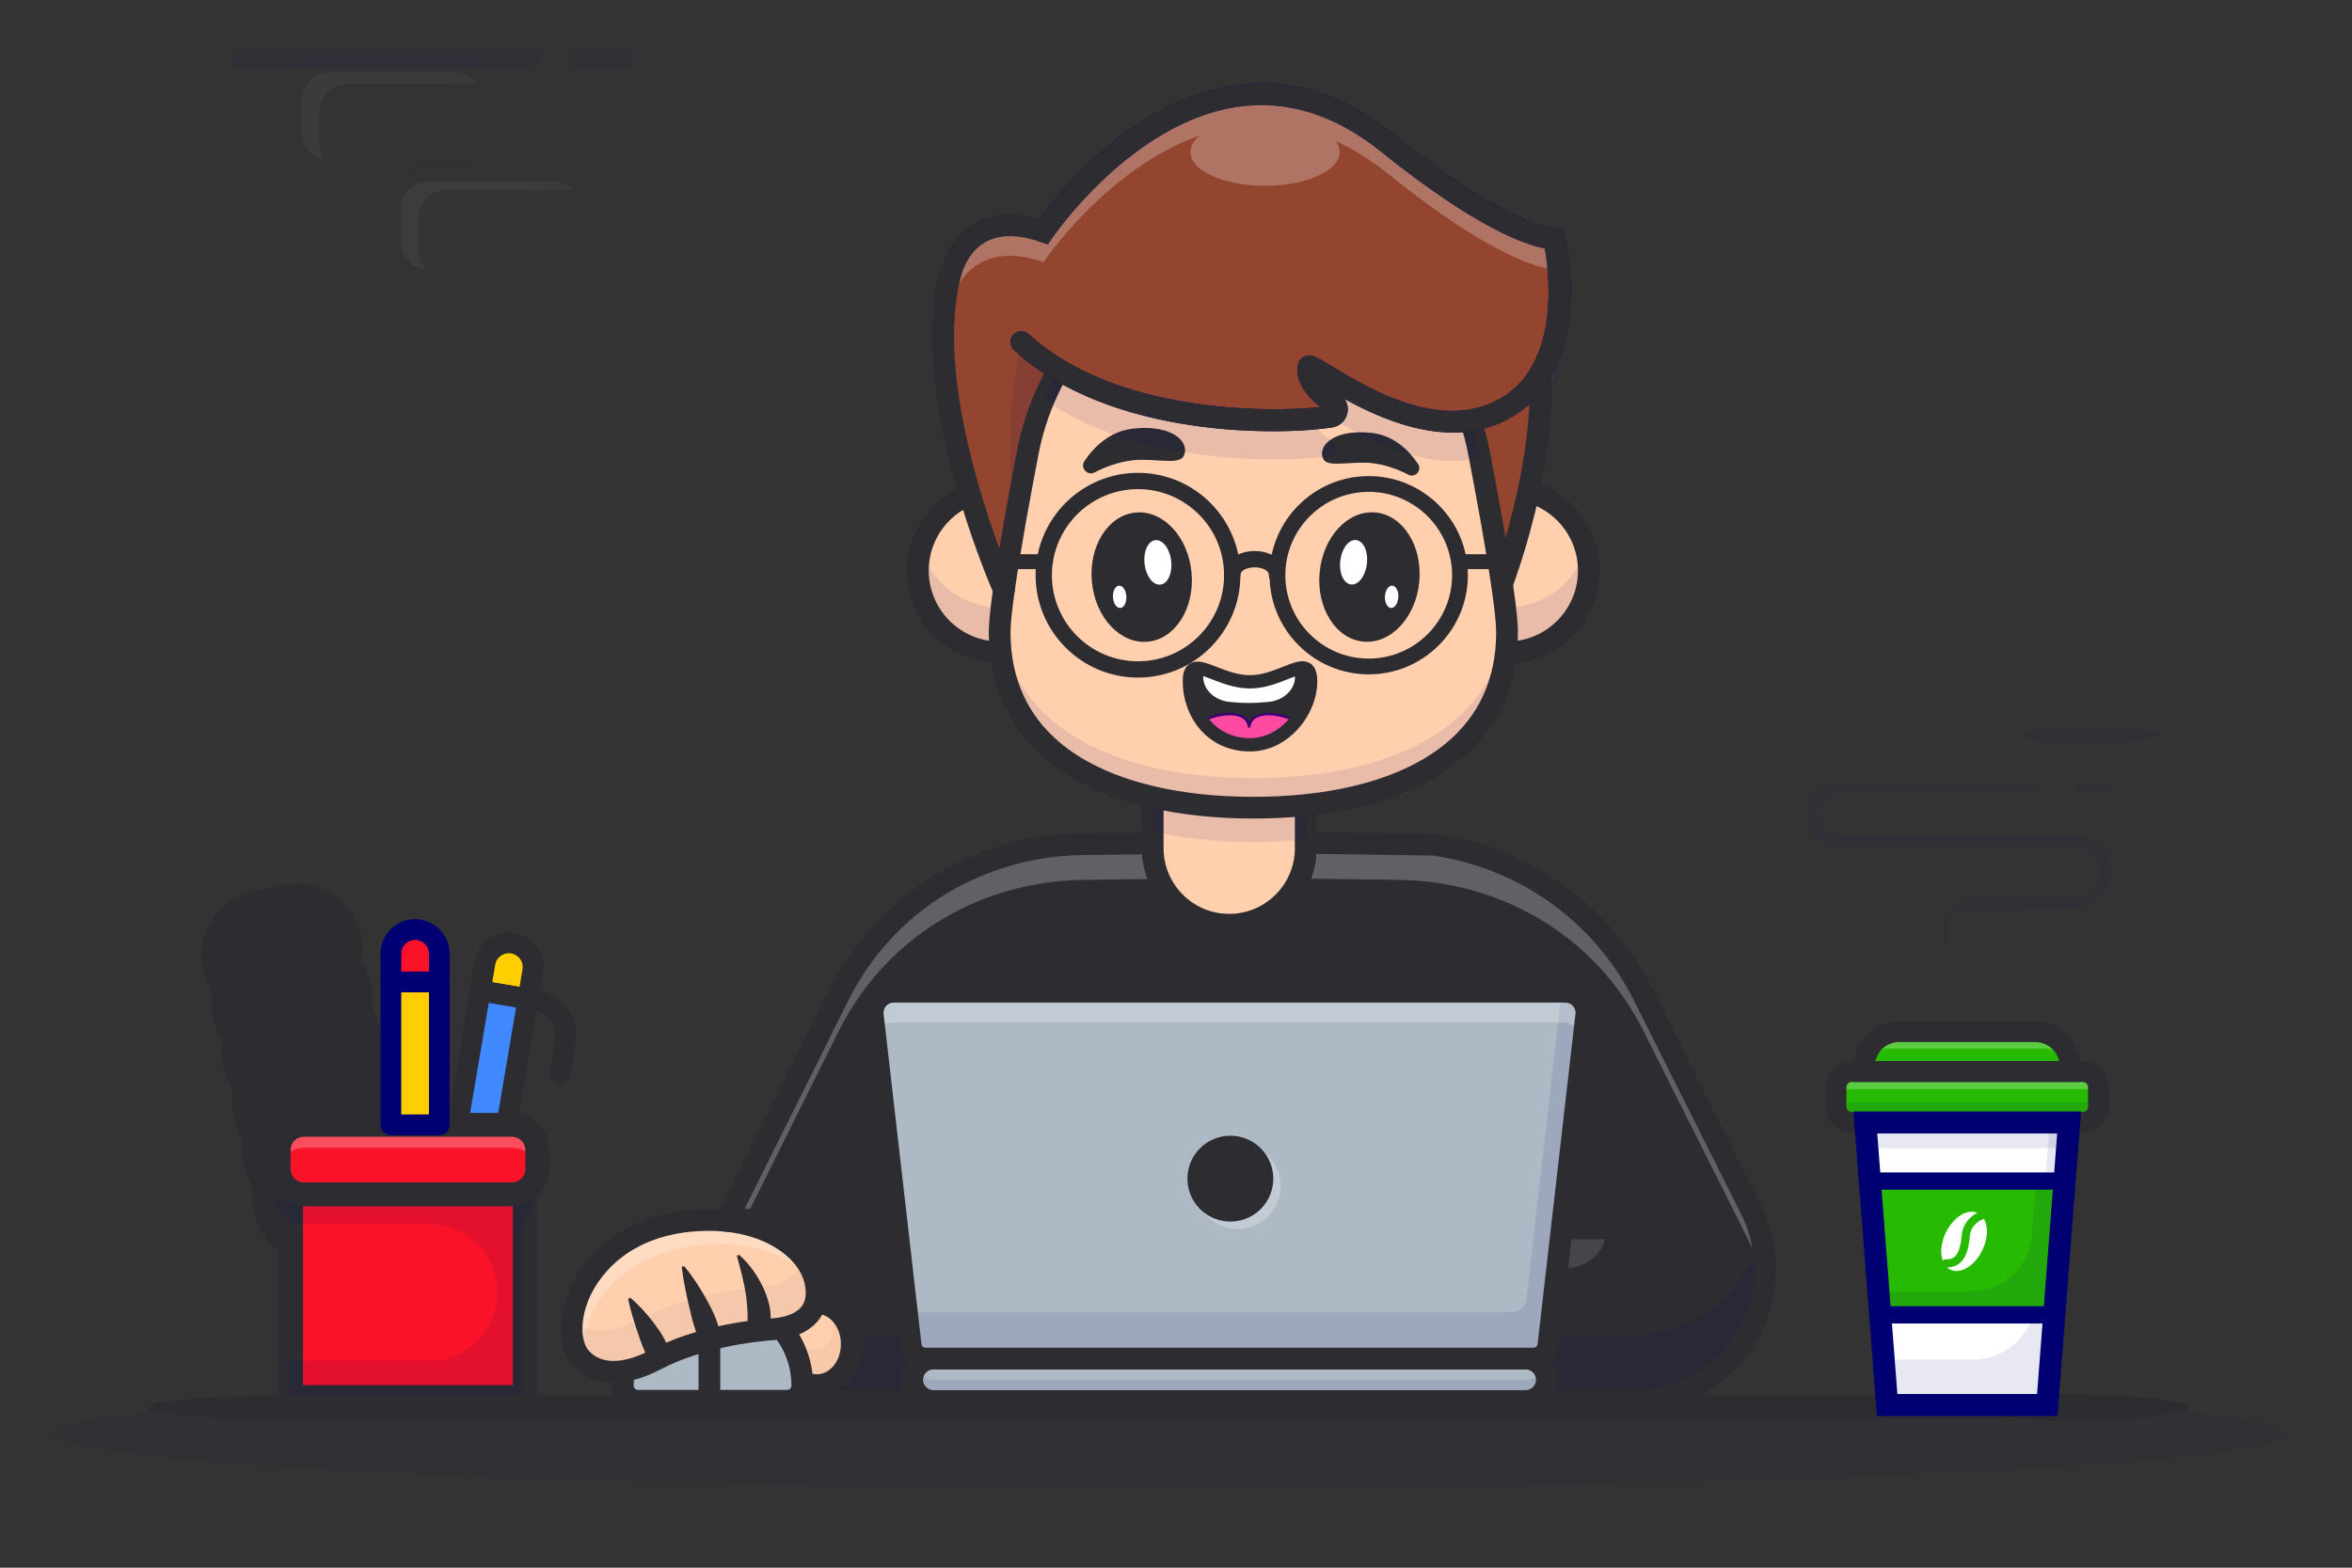 <svg width="309" height="206" viewBox="0 0 309 206" fill="none" xmlns="http://www.w3.org/2000/svg">
<rect x="0" y="0" width="309" height="206" fill="#333333" stroke="none"/>
<g clip-path="url(#clip0_169_1867)">
<g opacity="0.2">
<path opacity="0.2" d="M300.101 188.403C300.101 192.334 234.465 195.521 153.5 195.521C72.534 195.521 6.898 192.334 6.898 188.403C6.898 187.208 12.993 186.078 23.753 185.084H283.247C294.006 186.078 300.101 187.208 300.101 188.403Z" fill="#000072"/>
</g>
<path d="M133.92 185.528H108.423C107.634 185.528 106.995 184.888 106.995 184.099C106.995 183.705 107.156 183.347 107.414 183.089C107.673 182.831 108.03 182.671 108.424 182.671H135.75L135.036 185.527L133.92 185.528Z" fill="#000072"/>
<path d="M67.381 123.936C65.649 123.643 64.007 124.81 63.715 126.542L59.968 148.702L66.24 149.763L69.987 127.603C70.281 125.87 69.114 124.229 67.381 123.936Z" fill="#4089FF"/>
<path d="M69.989 127.602L69.372 131.253L63.099 130.192L63.716 126.541C64.009 124.811 65.65 123.644 67.38 123.937C69.115 124.23 70.282 125.871 69.989 127.602Z" fill="#FFCE00"/>
<path d="M69.374 132.613C69.299 132.613 69.222 132.607 69.145 132.594L62.872 131.533C62.13 131.408 61.631 130.706 61.757 129.964L62.374 126.314C62.576 125.118 63.231 124.073 64.22 123.37C65.209 122.668 66.412 122.391 67.608 122.594C68.805 122.797 69.852 123.453 70.556 124.441C71.259 125.429 71.535 126.633 71.332 127.829L70.715 131.479C70.602 132.144 70.026 132.613 69.374 132.613ZM64.668 129.076L68.257 129.683L68.647 127.375C68.728 126.896 68.618 126.415 68.336 126.019C68.054 125.623 67.633 125.36 67.153 125.279C66.673 125.198 66.192 125.308 65.796 125.589C65.4 125.87 65.137 126.289 65.056 126.768L64.668 129.076ZM69.989 127.602H69.994H69.989Z" fill="#2C2C31"/>
<path d="M66.242 151.126C66.167 151.126 66.091 151.12 66.016 151.107L59.741 150.046C59.385 149.987 59.068 149.787 58.858 149.493C58.649 149.199 58.565 148.833 58.626 148.477L61.756 129.965C61.816 129.61 62.015 129.292 62.309 129.082C62.603 128.874 62.97 128.79 63.325 128.85L69.598 129.911C70.34 130.036 70.839 130.738 70.714 131.48L67.584 149.992C67.524 150.348 67.324 150.665 67.03 150.875C66.8 151.039 66.523 151.126 66.242 151.126ZM61.537 147.589L65.127 148.196L67.803 132.368L64.214 131.761L61.537 147.589Z" fill="#2C2C31"/>
<path d="M73.584 142.422C73.508 142.422 73.432 142.416 73.355 142.403C72.614 142.278 72.114 141.576 72.24 140.834L72.931 136.746C73.25 134.864 71.976 133.073 70.094 132.755L67.961 132.395C67.219 132.269 66.72 131.567 66.845 130.826C66.971 130.084 67.676 129.587 68.415 129.71L70.548 130.07C73.911 130.639 76.184 133.838 75.615 137.2L74.924 141.288C74.811 141.953 74.235 142.422 73.584 142.422Z" fill="#2C2C31"/>
<path d="M41.788 157.457L52.195 155.252L45.45 123.42L35.043 125.625L41.788 157.457Z" fill="#2C2C31"/>
<path d="M41.788 158.825C41.526 158.825 41.268 158.749 41.045 158.604C40.742 158.407 40.531 158.099 40.455 157.746L34.031 127.429C33.699 125.86 34.705 124.311 36.275 123.978L43.652 122.416C45.221 122.083 46.769 123.09 47.102 124.659L53.527 154.976C53.683 155.712 53.213 156.434 52.477 156.589L42.07 158.795C41.976 158.815 41.882 158.825 41.788 158.825ZM44.255 125.075C44.242 125.075 44.229 125.076 44.216 125.078L36.84 126.641C36.739 126.663 36.674 126.763 36.696 126.863L42.837 155.849L50.581 154.208L44.438 125.223C44.419 125.135 44.341 125.075 44.255 125.075Z" fill="#5D5DD3"/>
<path d="M38.971 124.799L35.042 125.631" stroke="#2C2C31" stroke-width="17.288" stroke-miterlimit="10" stroke-linecap="round" stroke-linejoin="round"/>
<path d="M40.319 131.165L36.392 131.998" stroke="#2C2C31" stroke-width="17.288" stroke-miterlimit="10" stroke-linecap="round" stroke-linejoin="round"/>
<path d="M41.669 137.532L37.74 138.364" stroke="#2C2C31" stroke-width="17.288" stroke-miterlimit="10" stroke-linecap="round" stroke-linejoin="round"/>
<path d="M43.017 143.898L39.09 144.73" stroke="#2C2C31" stroke-width="17.288" stroke-miterlimit="10" stroke-linecap="round" stroke-linejoin="round"/>
<path d="M44.366 150.264L40.438 151.096" stroke="#2C2C31" stroke-width="17.288" stroke-miterlimit="10" stroke-linecap="round" stroke-linejoin="round"/>
<path d="M45.716 156.63L41.787 157.463" stroke="#2C2C31" stroke-width="17.288" stroke-miterlimit="10" stroke-linecap="round" stroke-linejoin="round"/>
<path d="M68.948 153.416H38.244V183.574H68.948V153.416Z" fill="#F91228"/>
<path d="M68.947 185.143H38.244C37.377 185.143 36.675 184.44 36.675 183.574V153.416C36.675 152.549 37.377 151.847 38.244 151.847H68.947C69.814 151.847 70.516 152.549 70.516 153.416V183.574C70.516 184.44 69.814 185.143 68.947 185.143ZM39.813 182.005H67.378V154.985H39.813V182.005Z" fill="#2C2C31"/>
<g opacity="0.3">
<path opacity="0.3" d="M70.13 155.026V157.563C70.13 158.779 69.475 159.838 68.495 160.411V183.575H37.791V178.841H56.353C61.317 178.841 65.341 174.817 65.341 169.853C65.341 164.889 61.317 160.865 56.353 160.865H39.458C37.634 160.865 36.155 159.387 36.155 157.563V155.026C36.155 153.201 37.634 151.723 39.458 151.723H66.827C68.652 151.723 70.13 153.201 70.13 155.026Z" fill="#000072"/>
</g>
<path d="M67.28 147.802H39.911C38.087 147.802 36.608 149.28 36.608 151.104V153.64C36.608 155.464 38.087 156.942 39.911 156.942H67.279C69.103 156.942 70.582 155.464 70.582 153.64V151.104C70.582 149.281 69.104 147.802 67.28 147.802Z" fill="#F91228"/>
<g opacity="0.5">
<path opacity="0.5" d="M70.584 150.196V152.733C70.584 152.973 70.561 153.208 70.51 153.431C70.192 151.941 68.867 150.823 67.282 150.823H39.912C38.327 150.823 37.001 151.941 36.684 153.431C36.633 153.208 36.609 152.972 36.609 152.733V150.196C36.609 148.372 38.088 146.894 39.912 146.894H67.281C69.105 146.894 70.584 148.372 70.584 150.196Z" fill="white"/>
</g>
<path d="M67.28 158.512H39.91C37.224 158.512 35.039 156.327 35.039 153.641V151.105C35.039 148.419 37.224 146.234 39.91 146.234H67.279C69.965 146.234 72.15 148.419 72.15 151.105V153.641C72.151 156.327 69.966 158.512 67.28 158.512ZM39.91 149.371C38.955 149.371 38.177 150.149 38.177 151.104V153.64C38.177 154.596 38.955 155.373 39.91 155.373H67.279C68.234 155.373 69.013 154.596 69.013 153.64V151.104C69.013 150.149 68.235 149.371 67.279 149.371H39.91Z" fill="#2C2C31"/>
<path d="M54.533 122.147C52.776 122.147 51.352 123.571 51.352 125.328V147.803H57.714V125.328C57.714 123.571 56.289 122.147 54.533 122.147Z" fill="#FFCE00"/>
<path d="M57.716 125.327V129.03H51.352V125.327C51.352 123.571 52.776 122.148 54.532 122.148C56.292 122.148 57.716 123.571 57.716 125.327Z" fill="#F91228"/>
<path d="M57.716 130.39H51.352C50.601 130.39 49.991 129.781 49.991 129.028V125.326C49.991 122.822 52.029 120.786 54.531 120.786C57.037 120.786 59.076 122.823 59.076 125.326V129.028C59.077 129.781 58.467 130.39 57.716 130.39ZM52.714 127.667H56.355V125.326C56.355 124.324 55.537 123.508 54.532 123.508C53.53 123.508 52.715 124.324 52.715 125.326V127.667H52.714Z" fill="#000072"/>
<path d="M57.716 149.165H51.352C50.601 149.165 49.991 148.556 49.991 147.804V129.028C49.991 128.276 50.601 127.667 51.352 127.667H57.716C58.467 127.667 59.077 128.276 59.077 129.028V147.804C59.077 148.556 58.467 149.165 57.716 149.165ZM52.714 146.442H56.355V130.389H52.714V146.442Z" fill="#000072"/>
<path d="M189.065 184.099H214.561C221.649 184.099 228.022 179.787 230.658 173.208C231.49 171.133 231.903 168.943 231.903 166.757C231.903 164.085 231.287 161.422 230.063 158.982L215.927 130.803C210.489 119.963 200.093 112.629 188.292 110.995L163.362 110.649H162.749L137.819 110.995C126.018 112.629 115.622 119.964 110.184 130.803L96.048 159.211V184.066H128.619" fill="#2C2C31"/>
<g opacity="0.35">
<path opacity="0.35" d="M205.847 166.629H187.884V161.411H211.065C211.065 164.293 208.728 166.629 205.847 166.629Z" fill="white"/>
</g>
<g opacity="0.3">
<path opacity="0.3" d="M231.904 166.756C231.904 168.94 231.49 171.133 230.658 173.206C228.02 179.786 221.648 184.098 214.562 184.098H189.066L128.62 184.066H96.048V175.431H128.62L189.066 175.466H214.562C221.649 175.466 228.02 171.153 230.658 164.574C230.937 163.871 231.172 163.157 231.358 162.436C231.723 163.85 231.904 165.303 231.904 166.756Z" fill="#000072"/>
</g>
<g opacity="0.5">
<path opacity="0.5" d="M231.904 166.756C231.904 167.537 231.851 168.32 231.744 169.095C231.487 167.224 230.926 165.397 230.062 163.672L215.925 135.492C214.565 132.782 212.897 130.292 210.973 128.054C204.212 120.19 194.28 115.769 183.911 115.625L163.362 115.339H162.747L142.198 115.625C131.829 115.769 121.897 120.19 115.136 128.054C113.212 130.291 111.543 132.782 110.184 135.492L96.047 163.901V159.21L110.184 130.805C111.543 128.094 113.213 125.603 115.137 123.365C121.898 115.5 131.831 111.078 142.2 110.935L162.747 110.649H163.362L183.909 110.935C194.279 111.079 204.212 115.501 210.972 123.365C212.896 125.603 214.565 128.094 215.924 130.805L230.061 158.981C231.287 161.423 231.904 164.085 231.904 166.756Z" fill="white"/>
</g>
<path d="M214.562 185.526H189.066C188.277 185.526 187.638 184.887 187.638 184.098C187.638 183.309 188.277 182.67 189.066 182.67H214.562C221.102 182.67 226.901 178.747 229.333 172.675C230.091 170.786 230.476 168.795 230.476 166.756C230.476 164.29 229.892 161.823 228.787 159.621L214.651 131.442C209.48 121.134 199.59 114.028 188.183 112.42L163.343 112.076H162.75L142.225 112.36C132.099 112.501 122.62 116.85 116.221 124.294C114.351 126.468 112.75 128.873 111.462 131.441L97.477 159.544V182.635H128.621C129.409 182.635 130.048 183.275 130.048 184.064C130.048 184.852 129.408 185.492 128.621 185.492H94.622V158.873L108.907 130.165C110.302 127.385 112.033 124.784 114.055 122.433C120.989 114.368 131.242 109.657 142.186 109.505L163.362 109.22L188.4 109.568L188.488 109.58C200.863 111.293 211.598 118.988 217.204 130.163L231.34 158.341C232.643 160.94 233.332 163.849 233.332 166.757C233.332 169.162 232.878 171.511 231.984 173.739C229.115 180.899 222.276 185.526 214.562 185.526Z" fill="#2C2C31"/>
<path d="M161.493 121.274H161.491C155.939 121.274 151.438 116.773 151.438 111.22V99.893H171.547V111.22C171.547 116.773 167.046 121.274 161.493 121.274Z" fill="#FFCFAE"/>
<path d="M161.491 122.944C155.161 122.944 150.01 117.793 150.01 111.462V98.707H172.973V111.462C172.973 117.793 167.822 122.944 161.491 122.944ZM152.866 101.563V111.461C152.866 116.217 156.735 120.087 161.491 120.087C166.248 120.087 170.117 116.217 170.117 111.461V101.563H152.866Z" fill="#2C2C31"/>
<path d="M131.334 85.728C137.269 85.728 142.08 80.917 142.08 74.981C142.08 69.046 137.269 64.235 131.334 64.235C125.398 64.235 120.587 69.046 120.587 74.981C120.587 80.917 125.398 85.728 131.334 85.728Z" fill="#FFCFAE"/>
<g opacity="0.3">
<path opacity="0.3" d="M142.08 74.982C142.08 80.917 137.269 85.727 131.334 85.727C125.398 85.727 120.587 80.918 120.587 74.982C120.587 73.957 120.731 72.964 120.999 72.026C122.282 76.526 126.424 79.817 131.334 79.817C136.243 79.817 140.385 76.526 141.668 72.026C141.936 72.964 142.08 73.957 142.08 74.982Z" fill="#000072"/>
</g>
<path d="M131.333 87.155C124.62 87.155 119.158 81.694 119.158 74.98C119.158 68.266 124.62 62.805 131.333 62.805C138.046 62.805 143.507 68.266 143.507 74.98C143.507 81.694 138.046 87.155 131.333 87.155ZM131.333 65.663C126.195 65.663 122.014 69.843 122.014 74.981C122.014 80.119 126.194 84.299 131.333 84.299C136.471 84.299 140.651 80.119 140.651 74.981C140.651 69.843 136.471 65.663 131.333 65.663Z" fill="#2C2C31"/>
<path d="M195.045 54.803C184.522 58.059 172.128 47.26 171.92 48.206C171.526 49.976 173.734 52.061 175.178 52.961C175.598 53.221 175.717 53.693 175.592 54.087C175.492 54.418 175.221 54.693 174.814 54.757C168.469 55.744 155.688 70.741 154.034 77.498H131.891C131.891 77.498 120.724 52.195 124.801 36.227C126.025 31.433 129.922 27.954 137.094 30.436C137.094 30.436 140.127 25.923 145.227 21.408C153.524 14.068 167.281 6.726 182.322 18.815C198.395 31.737 204.145 31.343 204.145 31.343C204.145 31.343 208.737 50.569 195.045 54.803Z" fill="#94452F"/>
<g opacity="0.35">
<path opacity="0.35" d="M175.33 54.506C175.199 54.632 175.024 54.723 174.812 54.756C174.211 54.848 173.557 55.068 172.857 55.392C172.173 54.539 171.722 53.578 171.918 52.694C171.985 52.395 173.271 53.272 175.33 54.506Z" fill="white"/>
<path opacity="0.35" d="M172.786 55.696L172.666 55.545C171.831 54.502 171.49 53.498 171.68 52.64C171.703 52.539 171.77 52.457 171.864 52.417C172.155 52.292 172.602 52.555 174.266 53.571C174.627 53.792 175.025 54.035 175.457 54.294L175.732 54.459L175.5 54.681C175.328 54.847 175.103 54.956 174.852 54.997C174.294 55.083 173.657 55.29 172.96 55.613L172.786 55.696ZM172.13 52.914C172.038 53.69 172.483 54.495 172.931 55.09C173.602 54.793 174.222 54.6 174.775 54.514C174.799 54.511 174.822 54.506 174.844 54.5C174.548 54.32 174.269 54.15 174.01 53.992C173.214 53.504 172.454 53.041 172.13 52.914Z" fill="#000072"/>
</g>
<g opacity="0.35">
<path opacity="0.35" d="M195.044 59.292C187.851 61.517 179.782 57.176 175.332 54.506C175.455 54.39 175.543 54.243 175.592 54.086C175.715 53.691 175.597 53.22 175.177 52.96C173.734 52.06 171.525 49.975 171.919 48.205C172.128 47.259 184.522 58.057 195.044 54.802C202.265 52.571 204.4 46.168 204.807 40.614C205.211 46.599 204.355 56.414 195.044 59.292Z" fill="white"/>
<path opacity="0.35" d="M190.78 60.16C185.062 60.16 179.333 57.193 175.205 54.717L174.926 54.55L175.163 54.328C175.252 54.244 175.319 54.135 175.357 54.013C175.442 53.74 175.38 53.374 175.048 53.168C173.464 52.18 171.261 50.031 171.68 48.151C171.702 48.05 171.77 47.969 171.864 47.928C172.156 47.804 172.602 48.066 174.265 49.081C178.459 51.644 187.184 56.978 194.973 54.566C202.216 52.327 204.186 45.733 204.563 40.595L205.052 40.596C205.444 46.397 204.676 56.569 195.118 59.524L195.045 59.29L195.118 59.524C193.689 59.968 192.235 60.16 190.78 60.16ZM175.698 54.44C180.792 57.472 188.233 61.142 194.972 59.057C202.665 56.679 204.461 49.402 204.626 43.768C203.692 48.342 201.199 53.157 195.117 55.036C187.115 57.511 178.263 52.1 174.008 49.501C173.212 49.014 172.454 48.55 172.13 48.424C171.94 50.011 173.946 51.904 175.306 52.751C175.787 53.05 175.996 53.615 175.825 54.16C175.794 54.259 175.752 54.353 175.698 54.44Z" fill="#000072"/>
</g>
<g opacity="0.3">
<path opacity="0.3" d="M175.592 54.086C175.491 54.416 175.221 54.691 174.813 54.756C168.468 55.743 155.688 70.74 154.033 77.497H135.591C129.955 61.943 134.176 44.94 134.176 44.94C134.176 44.94 164.693 51.708 175.592 54.086Z" fill="#000072"/>
</g>
<path d="M197.991 85.728C203.926 85.728 208.737 80.917 208.737 74.981C208.737 69.046 203.926 64.235 197.991 64.235C192.056 64.235 187.244 69.046 187.244 74.981C187.244 80.917 192.056 85.728 197.991 85.728Z" fill="#FFCFAE"/>
<g opacity="0.3">
<path opacity="0.3" d="M208.737 74.982C208.737 80.917 203.926 85.727 197.991 85.727C192.056 85.727 187.244 80.918 187.244 74.982C187.244 73.957 187.388 72.964 187.656 72.026C188.939 76.524 193.081 79.817 197.991 79.817C202.9 79.817 207.042 76.524 208.325 72.026C208.593 72.964 208.737 73.957 208.737 74.982Z" fill="#000072"/>
</g>
<path d="M197.99 87.155C191.278 87.155 185.815 81.694 185.815 74.98C185.815 68.266 191.277 62.805 197.99 62.805C204.704 62.805 210.165 68.266 210.165 74.98C210.165 81.694 204.703 87.155 197.99 87.155ZM197.99 65.663C192.852 65.663 188.671 69.843 188.671 74.981C188.671 80.119 192.851 84.299 197.99 84.299C203.13 84.299 207.31 80.119 207.31 74.981C207.31 69.843 203.129 65.663 197.99 65.663Z" fill="#2C2C31"/>
<path d="M197.031 77.499C197.031 77.499 205.392 56.648 201.313 40.679C200.088 35.884 196.512 32.037 191.828 30.436" fill="#94452F"/>
<path d="M197.031 78.926C196.854 78.926 196.674 78.894 196.5 78.824C195.769 78.531 195.413 77.699 195.706 76.967C195.788 76.763 203.844 56.354 199.93 41.033C198.823 36.699 195.623 33.243 191.367 31.787C190.621 31.532 190.223 30.72 190.479 29.974C190.734 29.228 191.545 28.83 192.292 29.084C197.462 30.853 201.353 35.055 202.698 40.326C206.844 56.559 198.706 77.16 198.358 78.029C198.133 78.588 197.597 78.926 197.031 78.926Z" fill="#2C2C31"/>
<g opacity="0.3">
<path opacity="0.3" d="M171.546 99.893V110.302C169.324 110.534 167.023 110.648 164.663 110.648C159.964 110.648 155.493 110.197 151.438 109.256V99.893H171.546V99.893Z" fill="#000072"/>
</g>
<path d="M197.724 83.067C197.724 99.222 182.802 106.13 164.395 106.13C145.988 106.13 131.066 99.221 131.066 83.067C131.066 79.248 133.352 66.777 134.764 59.431C135.225 57.037 135.932 54.705 136.873 52.473C138.056 49.669 139.615 47.024 141.533 44.636C144.231 41.275 147.687 38.288 151.457 38.288H177.333C181.103 38.288 184.559 41.274 187.257 44.636C190.7 48.926 192.983 54.029 194.025 59.431C194.069 59.661 194.113 59.892 194.159 60.132C195.578 67.544 197.724 79.367 197.724 83.067Z" fill="#FFCFAE"/>
<path d="M143.803 62.077C142.857 62.569 141.874 61.478 142.467 60.592C143.747 58.681 145.819 56.646 148.947 56.312C154.292 55.743 156.467 58.312 155.457 60.007C154.789 61.126 151.402 60.158 148.722 60.497C146.805 60.738 145.122 61.391 143.803 62.077Z" fill="#2C2C31"/>
<path d="M185.022 62.373C185.924 62.843 186.861 61.802 186.295 60.957C185.074 59.135 183.098 57.193 180.115 56.876C175.017 56.333 172.943 58.783 173.906 60.399C174.543 61.467 177.773 60.544 180.329 60.866C182.159 61.096 183.764 61.717 185.022 62.373Z" fill="#2C2C31"/>
<g opacity="0.3">
<path opacity="0.3" d="M197.991 83.067C197.991 99.222 183.069 106.13 164.662 106.13C146.255 106.13 131.333 99.221 131.333 83.067C131.333 82.606 131.367 82.021 131.426 81.333C132.709 95.941 147.1 102.232 164.661 102.232C182.222 102.232 196.61 95.944 197.895 81.336C197.957 82.024 197.991 82.608 197.991 83.067Z" fill="#000072"/>
</g>
<path d="M164.662 107.56C159.714 107.56 155.125 107.071 151.023 106.109C137.405 102.928 129.905 94.745 129.905 83.068C129.905 81.904 130.092 80.016 130.476 77.299C131.24 71.881 132.612 64.446 133.63 59.163C134.73 53.455 137.17 48.122 140.685 43.741C144.354 39.176 148.068 36.861 151.724 36.861H177.6C181.256 36.861 184.97 39.175 188.638 43.74C192.154 48.123 194.595 53.455 195.694 59.163C196.712 64.447 198.084 71.882 198.848 77.3C199.232 80.016 199.419 81.904 199.419 83.069C199.419 94.746 191.919 102.929 178.301 106.11C174.199 107.071 169.61 107.56 164.662 107.56ZM151.724 39.717C148.301 39.717 145.043 42.877 142.912 45.528C139.687 49.549 137.447 54.45 136.434 59.703C135.423 64.953 134.06 72.338 133.304 77.698C132.944 80.247 132.761 82.053 132.761 83.068C132.761 96.161 143.046 101.312 151.673 103.329H151.673C155.562 104.241 159.932 104.703 164.662 104.703C169.392 104.703 173.761 104.241 177.65 103.329C186.278 101.312 196.563 96.161 196.563 83.068C196.563 82.052 196.381 80.246 196.02 77.698C195.265 72.339 193.901 64.953 192.89 59.702C191.878 54.45 189.637 49.549 186.411 45.528C184.281 42.878 181.023 39.717 177.6 39.717H151.724Z" fill="#2C2C31"/>
<g opacity="0.3">
<path opacity="0.3" d="M171.919 53.359C171.525 55.13 173.733 57.214 175.177 58.117C175.944 58.593 175.708 59.771 174.814 59.911C168.956 60.823 149.65 61.248 137.14 52.473C138.323 49.669 139.882 47.024 141.8 44.636C144.498 41.275 147.954 38.288 151.724 38.288H177.6C181.37 38.288 184.826 41.274 187.524 44.636C190.967 48.926 193.25 54.029 194.292 59.431C194.336 59.661 194.38 59.892 194.426 60.132C184.042 62.795 172.123 52.432 171.919 53.359Z" fill="#000072"/>
</g>
<path d="M137.092 30.436C137.092 30.436 158.036 -0.708 182.32 18.813C198.393 31.735 204.146 31.341 204.146 31.341C204.146 31.341 208.737 50.567 195.046 54.802C184.523 58.057 172.13 47.257 171.92 48.203C171.526 49.976 173.734 52.06 175.177 52.96C175.944 53.439 175.708 54.614 174.813 54.754C168.468 55.742 146.351 56.161 134.177 44.939L137.092 30.436Z" fill="#94452F"/>
<path d="M190.863 56.837C185.577 56.837 180.348 54.473 176.64 52.421C177.007 52.947 177.151 53.609 177.016 54.273C176.813 55.267 176.034 56.01 175.031 56.166C168.199 57.231 145.851 57.645 133.208 45.99C132.628 45.456 132.592 44.553 133.126 43.973C133.66 43.393 134.563 43.355 135.143 43.891C146.433 54.298 166.668 54.219 173.453 53.491C171.838 52.217 170.033 50.103 170.524 47.894C170.629 47.422 170.956 47.028 171.4 46.839C172.264 46.473 172.87 46.843 174.882 48.073C178.927 50.545 187.343 55.691 194.621 53.438C205.219 50.16 203.611 36.445 202.947 32.649C200.378 32.177 193.898 29.955 181.424 19.926C175.351 15.044 168.974 13.07 162.47 14.059C148.546 16.175 138.376 31.081 138.276 31.232C137.835 31.886 136.949 32.06 136.294 31.62C135.639 31.18 135.465 30.293 135.905 29.638C136.346 28.982 146.889 13.538 162.04 11.236C169.369 10.122 176.491 12.297 183.212 17.7C198.26 29.798 203.993 29.914 204.087 29.914C204.087 29.914 204.087 29.914 204.087 29.914L205.294 29.831L205.533 31.008C207.228 38.108 207.306 52.502 195.465 56.165C193.952 56.635 192.404 56.837 190.863 56.837Z" fill="#000072"/>
<path d="M211.065 162.839H192.568C191.78 162.839 191.141 162.199 191.141 161.411C191.141 160.622 191.78 159.982 192.568 159.982H211.065C211.853 159.982 212.492 160.622 212.492 161.411C212.492 162.199 211.853 162.839 211.065 162.839Z" fill="#2C2C31"/>
<g opacity="0.5">
<path opacity="0.5" d="M204.807 40.124C204.614 37.307 204.144 35.341 204.144 35.341C204.144 35.341 198.394 35.734 182.321 22.813C180.004 20.95 177.715 19.547 175.476 18.537C175.819 18.991 176.006 19.478 176.006 19.983C176.006 22.434 171.615 24.418 166.197 24.418C160.779 24.418 156.388 22.433 156.388 19.983C156.388 19.189 156.849 18.442 157.656 17.798C152.808 19.483 148.574 22.444 145.226 25.405C140.126 29.92 137.092 34.433 137.092 34.433C129.92 31.951 126.023 35.431 124.799 40.224C124.338 42.033 124.072 43.964 123.964 45.963C123.786 42.367 123.998 38.871 124.799 35.734C126.023 30.94 129.92 27.461 137.092 29.943C137.092 29.943 140.126 25.43 145.226 20.915C153.522 13.575 167.279 6.233 182.32 18.322C198.394 31.244 204.143 30.85 204.143 30.85C204.143 30.85 205.171 35.145 204.807 40.124Z" fill="white"/>
</g>
<path d="M131.891 78.926C131.343 78.926 130.819 78.609 130.584 78.075C130.12 77.023 119.265 52.133 123.417 35.874C124.201 32.808 125.855 30.519 128.202 29.256C130.516 28.011 133.314 27.846 136.531 28.762C139.044 25.345 148.777 13.254 162.043 11.238C169.372 10.124 176.494 12.299 183.215 17.702C198.264 29.801 203.996 29.916 204.09 29.916C204.09 29.916 204.09 29.916 204.09 29.916L205.297 29.833L205.536 31.01C207.231 38.11 207.309 52.504 195.468 56.167C188.758 58.242 181.431 55.071 176.642 52.421C177.009 52.947 177.153 53.609 177.018 54.273C176.815 55.267 176.036 56.01 175.033 56.166C168.202 57.231 145.853 57.645 133.21 45.99C132.63 45.456 132.594 44.553 133.128 43.973C133.662 43.393 134.565 43.356 135.145 43.891C146.435 54.298 166.67 54.22 173.455 53.491C171.84 52.217 170.035 50.103 170.526 47.894C170.631 47.422 170.959 47.028 171.402 46.839C172.266 46.473 172.872 46.843 174.884 48.073C178.929 50.545 187.345 55.692 194.623 53.438C205.221 50.16 203.613 36.445 202.949 32.649C200.38 32.177 193.9 29.955 181.426 19.926C175.357 15.048 168.985 13.073 162.484 14.057C148.581 16.163 138.378 31.082 138.277 31.233L137.663 32.143L136.625 31.784C133.758 30.793 131.38 30.787 129.555 31.769C127.502 32.874 126.588 34.995 126.184 36.579C122.277 51.879 133.087 76.672 133.197 76.921C133.515 77.642 133.188 78.485 132.466 78.804C132.278 78.887 132.083 78.926 131.891 78.926Z" fill="#2C2C31"/>
<path d="M200.436 184.099H122.63C121.09 184.099 119.841 182.851 119.841 181.31C119.841 179.769 121.09 178.52 122.63 178.52H200.436C201.977 178.52 203.226 179.769 203.226 181.31C203.226 182.851 201.977 184.099 200.436 184.099Z" fill="#ADB9C4"/>
<g opacity="0.3">
<path opacity="0.3" d="M203.224 181.31C203.224 182.078 202.913 182.778 202.406 183.28C201.902 183.784 201.206 184.098 200.436 184.098H122.63C121.091 184.098 119.842 182.848 119.842 181.31C119.842 180.799 119.977 180.325 120.217 179.915C120.695 180.75 121.598 181.31 122.63 181.31H200.436C201.207 181.31 201.903 181 202.406 180.493C202.578 180.321 202.727 180.129 202.849 179.915C203.089 180.325 203.224 180.799 203.224 181.31Z" fill="#000072"/>
</g>
<path d="M200.436 185.528H122.63C120.304 185.528 118.413 183.635 118.413 181.309C118.413 178.984 120.305 177.092 122.63 177.092H200.436C202.761 177.092 204.653 178.984 204.653 181.309C204.653 183.635 202.762 185.528 200.436 185.528ZM122.63 179.948C121.88 179.948 121.269 180.559 121.269 181.309C121.269 182.061 121.88 182.671 122.63 182.671H200.436C201.186 182.671 201.797 182.06 201.797 181.309C201.797 180.559 201.186 179.948 200.436 179.948H122.63Z" fill="#2C2C31"/>
<path d="M201.501 178.521H121.566C120.584 178.521 119.757 177.784 119.644 176.806L114.667 133.394C114.479 131.754 115.761 130.316 117.412 130.316H205.654C207.304 130.316 208.587 131.754 208.399 133.394L203.421 176.806C203.31 177.783 202.484 178.521 201.501 178.521Z" fill="#ADB9C4"/>
<g opacity="0.5">
<path opacity="0.5" d="M166.609 159.849C168.812 157.646 168.812 154.074 166.609 151.871C164.406 149.668 160.834 149.668 158.631 151.871C156.428 154.074 156.428 157.646 158.631 159.849C160.834 162.052 164.406 162.052 166.609 159.849Z" fill="white"/>
</g>
<g opacity="0.3">
<path opacity="0.3" d="M208.399 133.392L203.422 176.806C203.309 177.782 202.483 178.52 201.502 178.52H121.566C120.585 178.52 119.756 177.782 119.645 176.806L119.143 172.421H198.612C199.596 172.421 200.422 171.684 200.533 170.708L205.166 130.317H205.655C207.305 130.317 208.587 131.754 208.399 133.392Z" fill="#000072"/>
</g>
<g opacity="0.5">
<path opacity="0.5" d="M208.078 133.392L207.791 135.888C207.338 135.004 206.415 134.388 205.334 134.388H117.091C116.01 134.388 115.087 135.004 114.634 135.888L114.346 133.392C114.159 131.753 115.441 130.317 117.091 130.317H205.334C206.984 130.317 208.266 131.754 208.078 133.392Z" fill="white"/>
</g>
<path d="M201.501 179.948H121.566C119.856 179.948 118.421 178.667 118.226 176.969L113.248 133.557C113.112 132.372 113.489 131.18 114.283 130.29C115.078 129.4 116.218 128.889 117.412 128.889H205.653C206.847 128.889 207.987 129.4 208.781 130.29C209.575 131.18 209.953 132.372 209.817 133.557L204.839 176.969C204.646 178.668 203.21 179.948 201.501 179.948ZM117.413 131.745C117.027 131.745 116.673 131.902 116.416 132.191C116.159 132.48 116.042 132.849 116.086 133.232L121.063 176.644C121.092 176.9 121.308 177.092 121.566 177.092H201.501C201.758 177.092 201.974 176.9 202.003 176.644L206.981 133.232C207.024 132.849 206.907 132.479 206.651 132.191C206.394 131.903 206.04 131.745 205.654 131.745H117.413Z" fill="#2C2C31"/>
<path d="M107.304 182.018C109.847 182.018 111.909 179.599 111.909 176.616C111.909 173.632 109.847 171.213 107.304 171.213C104.761 171.213 102.699 173.632 102.699 176.616C102.699 179.599 104.761 182.018 107.304 182.018Z" fill="#FFCFAE"/>
<path d="M107.304 183.447C103.978 183.447 101.271 180.383 101.271 176.616C101.271 172.849 103.978 169.785 107.304 169.785C110.631 169.785 113.336 172.85 113.336 176.616C113.336 180.382 110.63 183.447 107.304 183.447ZM107.304 172.641C105.552 172.641 104.127 174.424 104.127 176.616C104.127 178.808 105.552 180.59 107.304 180.59C109.055 180.59 110.48 178.808 110.48 176.616C110.48 174.424 109.055 172.641 107.304 172.641Z" fill="#2C2C31"/>
<path d="M103.418 184.065H83.814C82.716 184.065 81.826 183.174 81.826 182.075C81.826 175.564 87.105 170.285 93.616 170.285C100.129 170.285 105.407 175.564 105.407 182.075C105.407 183.174 104.516 184.065 103.418 184.065Z" fill="#ADB9C4"/>
<path d="M103.418 185.493H83.814C81.93 185.493 80.397 183.96 80.397 182.076C80.397 174.787 86.327 168.857 93.616 168.857C100.905 168.857 106.835 174.787 106.835 182.076C106.835 183.96 105.302 185.493 103.418 185.493ZM93.616 171.713C87.903 171.713 83.253 176.362 83.253 182.075C83.253 182.385 83.505 182.636 83.814 182.636H103.418C103.727 182.636 103.979 182.385 103.979 182.075C103.979 176.362 99.33 171.713 93.616 171.713Z" fill="#2C2C31"/>
<path d="M76.339 178.502C77.31 179.548 80.158 181.79 86.128 178.672C92.097 175.555 99.186 174.849 101.491 174.675C105.14 174.399 108.038 172.659 107.107 168.369C106.183 164.112 100.599 160.151 92.666 160.312C76.582 160.637 72.743 174.626 76.339 178.502Z" fill="#FFCFAE"/>
<g opacity="0.2">
<path opacity="0.2" d="M107.107 168.367C106.862 167.237 106.284 166.129 105.425 165.111C105.084 167.824 102.626 169.005 99.675 169.229C97.371 169.403 90.281 170.109 84.312 173.226C79.311 175.838 76.502 174.688 75.151 173.632C74.947 175.678 75.37 177.458 76.339 178.501C77.31 179.548 80.157 181.789 86.127 178.672C92.097 175.555 99.186 174.849 101.49 174.675C105.139 174.398 108.038 172.658 107.107 168.367Z" fill="#000072"/>
</g>
<g opacity="0.5">
<path opacity="0.5" d="M94.028 163.487C100.189 163.363 104.933 165.724 107.177 168.78C107.154 168.643 107.139 168.511 107.108 168.368C106.184 164.111 100.6 160.15 92.667 160.311C76.582 160.636 72.743 174.625 76.339 178.501C76.389 178.554 76.445 178.612 76.504 178.671C75.925 173.13 80.891 163.753 94.028 163.487Z" fill="white"/>
</g>
<path d="M80.64 181.68C77.775 181.68 76.063 180.303 75.292 179.473C73.341 177.371 73.13 173.366 74.767 169.507C77.517 163.026 84.197 159.055 92.637 158.884C101.701 158.702 107.482 163.364 108.502 168.066C108.961 170.183 108.666 171.964 107.624 173.361C106.445 174.942 104.36 175.89 101.598 176.098C98.976 176.297 92.284 177.068 86.787 179.938C84.329 181.222 82.292 181.68 80.64 181.68ZM77.385 177.53C79.037 179.309 81.907 179.266 85.467 177.405C91.219 174.401 97.908 173.512 101.383 173.25C103.271 173.106 104.674 172.539 105.336 171.653C105.862 170.947 105.989 169.944 105.712 168.671C104.959 165.198 100.145 161.589 92.696 161.739C81.906 161.957 78.258 168.593 77.397 170.623C76.074 173.74 76.39 176.457 77.385 177.53Z" fill="#2C2C31"/>
<path d="M94.861 158.944C96.694 158.824 98.522 158.851 100.354 158.912C102.373 158.999 104.371 159.502 106.157 160.387C107.066 160.797 107.89 161.366 108.687 161.938C109.066 162.255 109.463 162.542 109.805 162.896L110.331 163.406L110.82 163.948C111.453 164.683 112.021 165.469 112.475 166.311L112.813 166.94L113.101 167.592C113.2 167.806 113.286 168.026 113.357 168.252L113.469 168.586L113.525 168.752L113.553 168.835L113.567 168.877L113.574 168.898L113.578 168.908L113.58 168.913C113.498 168.953 113.766 168.831 113.396 169.003C113.025 169.172 113.292 169.047 113.208 169.084L113.205 169.079L113.199 169.07L113.186 169.052L113.161 169.017L113.112 168.947L113.014 168.807L112.818 168.528C112.69 168.342 112.563 168.158 112.417 167.985L112.003 167.458L111.56 166.959C111.276 166.622 110.939 166.329 110.639 166.015C110.305 165.731 109.991 165.43 109.641 165.172C108.976 164.618 108.226 164.187 107.497 163.759C106.738 163.373 105.973 163.019 105.174 162.766C103.591 162.217 101.93 162.033 100.299 162.008C98.474 162.008 96.644 161.979 94.82 161.799H94.816C94.029 161.722 93.453 161.021 93.53 160.233C93.599 159.526 94.173 158.989 94.861 158.944Z" fill="#2C2C31"/>
<path d="M97.173 164.954C97.88 165.567 98.464 166.273 99.007 167.025C99.537 167.783 100.006 168.595 100.391 169.466C100.764 170.34 101.073 171.272 101.201 172.263C101.311 173.256 101.257 174.313 100.909 175.307C100.657 176.029 99.868 176.41 99.146 176.158C98.579 175.961 98.222 175.431 98.218 174.862L98.217 174.708C98.212 173.982 98.239 173.279 98.215 172.525C98.166 171.772 98.123 170.985 98.007 170.176C97.759 168.562 97.33 166.893 96.844 165.172L96.842 165.163C96.811 165.054 96.874 164.942 96.982 164.911C97.051 164.892 97.122 164.91 97.173 164.954Z" fill="#2C2C31"/>
<path d="M89.94 166.454C90.524 167.137 91.03 167.856 91.518 168.587C91.996 169.321 92.449 170.071 92.868 170.837C93.283 171.604 93.691 172.38 94.009 173.195C94.326 174.01 94.594 174.851 94.712 175.743C94.813 176.507 94.276 177.208 93.512 177.309C92.905 177.389 92.338 177.067 92.08 176.548L92.067 176.521C91.696 175.773 91.427 174.988 91.181 174.187C90.93 173.388 90.744 172.56 90.547 171.73C90.159 170.066 89.794 168.38 89.58 166.614C89.566 166.502 89.646 166.398 89.759 166.384C89.828 166.375 89.896 166.404 89.94 166.454Z" fill="#2C2C31"/>
<path d="M82.883 170.598C83.49 171.098 84.023 171.644 84.541 172.205C85.049 172.771 85.534 173.355 85.986 173.963C86.435 174.573 86.879 175.193 87.236 175.865C87.591 176.537 87.902 177.244 88.062 178.022C88.218 178.779 87.731 179.519 86.974 179.676C86.399 179.795 85.834 179.542 85.527 179.082L85.501 179.042C85.11 178.454 84.814 177.819 84.535 177.164C84.253 176.511 84.026 175.82 83.789 175.127C83.321 173.737 82.864 172.321 82.547 170.804C82.524 170.691 82.596 170.58 82.708 170.556C82.772 170.542 82.836 170.56 82.883 170.598Z" fill="#2C2C31"/>
<path d="M167.773 76.656C167.183 76.656 166.703 76.177 166.703 75.586C166.703 75.396 166.655 75.147 166.279 74.908C165.919 74.679 165.392 74.549 164.83 74.549C164.106 74.549 162.957 74.83 162.957 75.586C162.957 76.177 162.478 76.656 161.887 76.656C161.297 76.656 160.817 76.177 160.817 75.586C160.817 73.745 162.505 72.408 164.83 72.408C167.155 72.408 168.843 73.745 168.843 75.586C168.843 76.177 168.364 76.656 167.773 76.656Z" fill="#2C2C31"/>
<path d="M149.506 89.037C142.088 89.037 136.054 83.003 136.054 75.585C136.054 68.167 142.089 62.133 149.506 62.133C156.923 62.133 162.957 68.167 162.957 75.585C162.957 83.003 156.923 89.037 149.506 89.037ZM149.506 64.274C143.268 64.274 138.194 69.348 138.194 75.586C138.194 81.824 143.268 86.898 149.506 86.898C155.743 86.898 160.818 81.823 160.818 75.586C160.818 69.348 155.743 64.274 149.506 64.274Z" fill="#2C2C31"/>
<path d="M179.818 88.613C172.634 88.613 166.791 82.769 166.791 75.586C166.791 68.402 172.635 62.559 179.818 62.559C187.001 62.559 192.845 68.402 192.845 75.586C192.845 82.769 187.001 88.613 179.818 88.613ZM179.818 64.631C173.778 64.631 168.864 69.545 168.864 75.586C168.864 81.626 173.778 86.54 179.818 86.54C185.859 86.54 190.773 81.626 190.773 75.586C190.773 69.545 185.859 64.631 179.818 64.631Z" fill="#2C2C31"/>
<path d="M137.362 74.785H130.402C129.86 74.785 129.421 74.346 129.421 73.804C129.421 73.263 129.86 72.823 130.402 72.823H137.362C137.903 72.823 138.343 73.263 138.343 73.804C138.343 74.346 137.903 74.785 137.362 74.785Z" fill="#2C2C31"/>
<path d="M198.334 74.785H191.808C191.266 74.785 190.827 74.346 190.827 73.804C190.827 73.263 191.266 72.823 191.808 72.823H198.334C198.876 72.823 199.315 73.263 199.315 73.804C199.315 74.346 198.876 74.785 198.334 74.785Z" fill="#2C2C31"/>
<path d="M93.201 185.493C92.412 185.493 91.773 184.853 91.773 184.065V176.616C91.773 175.827 92.412 175.188 93.201 175.188C93.99 175.188 94.628 175.827 94.628 176.616V184.065C94.629 184.853 93.99 185.493 93.201 185.493Z" fill="#2C2C31"/>
<path d="M150.792 84.321C154.407 83.982 156.981 79.907 156.541 75.221C156.101 70.534 152.813 67.01 149.198 67.35C145.583 67.689 143.009 71.764 143.449 76.45C143.889 81.137 147.177 84.661 150.792 84.321Z" fill="#2C2C31"/>
<path d="M152.457 76.819C153.424 76.707 154.056 75.309 153.869 73.696C153.682 72.083 152.747 70.867 151.78 70.979C150.813 71.091 150.181 72.489 150.368 74.102C150.554 75.714 151.49 76.931 152.457 76.819Z" fill="white"/>
<path d="M147.981 78.435C148.005 79.246 147.629 79.898 147.142 79.891C146.654 79.884 146.24 79.221 146.217 78.409C146.193 77.598 146.569 76.945 147.056 76.953C147.544 76.96 147.957 77.623 147.981 78.435Z" fill="white"/>
<path d="M186.461 76.442C186.901 71.755 184.327 67.68 180.712 67.341C177.097 67.001 173.809 70.525 173.369 75.212C172.929 79.899 175.503 83.973 179.118 84.312C182.733 84.652 186.021 81.128 186.461 76.442Z" fill="#2C2C31"/>
<path d="M179.582 74.086C179.769 72.473 179.136 71.075 178.17 70.963C177.203 70.851 176.267 72.067 176.081 73.68C175.894 75.293 176.526 76.691 177.493 76.803C178.46 76.915 179.395 75.698 179.582 74.086Z" fill="white"/>
<path d="M181.949 78.434C181.926 79.246 182.301 79.898 182.789 79.891C183.276 79.883 183.69 79.22 183.713 78.409C183.737 77.597 183.361 76.945 182.874 76.952C182.387 76.96 181.973 77.623 181.949 78.434Z" fill="white"/>
<path d="M156.253 89.797C156.253 91.589 156.817 93.497 157.957 95.032C159.277 96.828 161.365 98.112 164.221 98.112C166.585 98.112 168.748 96.837 170.225 95.012C171.444 93.512 172.189 91.636 172.189 89.797C172.189 87.801 171.328 87.773 169.933 88.265C169.416 88.441 168.825 88.697 168.177 88.945C167.012 89.393 165.665 89.832 164.221 89.832C162.705 89.832 161.289 89.361 160.085 88.9C159.417 88.644 158.809 88.397 158.293 88.232C157.022 87.838 156.253 87.957 156.253 89.797Z" fill="#2C2C31"/>
<path d="M158.078 89.001C158.078 90.528 159.489 92.039 161.538 92.232C163.588 92.425 164.623 92.425 166.672 92.232C168.994 92.013 170.499 90.105 170.06 88.395C170.028 88.27 169.986 88.144 169.935 88.024C169.417 88.202 168.827 88.458 168.179 88.704C167.013 89.153 165.664 89.592 164.222 89.592C162.706 89.592 161.29 89.122 160.087 88.662C159.419 88.406 158.812 88.155 158.294 87.993C158.237 88.124 158.195 88.254 158.158 88.396C158.104 88.594 158.078 88.797 158.078 89.001Z" fill="white"/>
<path d="M157.957 94.792C159.277 96.588 161.365 97.873 164.221 97.873C166.585 97.873 168.748 96.597 170.225 94.772C169.185 94.108 166.069 93.229 164.657 94.412C164.217 94.784 164.109 95.492 164.109 95.492C164.109 95.492 164.001 94.784 163.557 94.412C162.129 93.216 158.965 94.124 157.957 94.792Z" fill="#FF4AA1"/>
<path d="M164.221 98.032C160.847 98.032 158.882 96.323 157.827 94.888C157.801 94.852 157.791 94.808 157.798 94.764C157.806 94.721 157.831 94.683 157.868 94.658C158.877 93.988 162.158 93.031 163.66 94.289C163.873 94.468 164.015 94.712 164.108 94.931C164.201 94.712 164.341 94.468 164.553 94.29C166.041 93.043 169.263 93.968 170.311 94.637C170.349 94.662 170.375 94.702 170.383 94.747C170.39 94.792 170.378 94.839 170.349 94.874C168.725 96.882 166.491 98.032 164.221 98.032ZM158.191 94.837C159.226 96.181 161.091 97.712 164.221 97.712C166.339 97.712 168.429 96.658 169.981 94.816C168.879 94.213 166.039 93.461 164.76 94.536C164.372 94.862 164.268 95.51 164.267 95.517C164.242 95.674 163.974 95.674 163.949 95.517C163.948 95.51 163.844 94.863 163.453 94.536C162.188 93.475 159.318 94.192 158.191 94.837Z" fill="#390075"/>
<path d="M164.221 98.744C158.479 98.744 155.382 94.01 155.382 89.555C155.382 88.839 155.469 87.823 156.22 87.272C156.933 86.747 157.841 86.936 158.554 87.159C158.966 87.288 159.415 87.463 159.891 87.65L160.398 87.846C161.584 88.3 162.867 88.719 164.221 88.719C165.535 88.719 166.8 88.3 167.864 87.889C168.127 87.789 168.375 87.69 168.614 87.594C168.984 87.446 169.331 87.308 169.65 87.198C170.483 86.905 171.441 86.675 172.19 87.205C172.97 87.756 173.06 88.811 173.06 89.555C173.06 93.893 169.28 98.744 164.221 98.744ZM157.239 88.687C157.246 88.694 157.127 88.882 157.127 89.556C157.127 93.164 159.613 96.999 164.221 96.999C168.216 96.999 171.315 92.998 171.315 89.556C171.315 88.795 171.171 88.622 171.171 88.62C171.167 88.628 170.967 88.586 170.225 88.847C169.924 88.951 169.604 89.079 169.263 89.216C169.015 89.314 168.756 89.418 168.488 89.52C167.279 89.986 165.822 90.465 164.222 90.465C162.579 90.465 161.053 89.966 159.775 89.477L159.257 89.276C158.809 89.101 158.387 88.936 158.033 88.825C157.446 88.642 157.269 88.678 157.239 88.687Z" fill="#2C2C31"/>
<path d="M161.642 160.52C164.757 160.52 167.283 157.995 167.283 154.879C167.283 151.764 164.757 149.238 161.642 149.238C158.527 149.238 156.001 151.764 156.001 154.879C156.001 157.995 158.527 160.52 161.642 160.52Z" fill="#2C2C31"/>
<g opacity="0.2">
<path opacity="0.2" d="M109.52 172.688C109.52 172.688 110.289 179.49 104.67 176.616L105.407 179.35L106.419 182.019L109.013 181.311L111.114 179.652L111.833 175.634L111.372 174.086L109.52 172.688Z" fill="#2C2C31"/>
</g>
<path d="M20.098 184.417C25.656 183.595 31.214 183.398 36.773 183.297C42.331 183.183 47.89 183.243 53.448 183.305L61.786 183.355L70.124 183.358H86.799H153.5H220.201H253.552L261.89 183.355L266.059 183.317L270.228 183.251C273.007 183.216 275.787 183.27 278.566 183.402C281.345 183.575 284.125 183.816 286.904 184.416C287.197 184.479 287.383 184.767 287.319 185.059C287.273 185.273 287.105 185.43 286.904 185.474C284.126 186.074 281.346 186.315 278.566 186.488C275.787 186.621 273.008 186.674 270.228 186.639L266.059 186.573L261.89 186.535L253.552 186.532H220.201H153.5H86.799H70.123L61.785 186.535L53.447 186.585C47.889 186.646 42.33 186.707 36.772 186.593C31.213 186.492 25.655 186.295 20.097 185.473C19.804 185.429 19.602 185.158 19.645 184.865C19.682 184.629 19.871 184.45 20.098 184.417Z" fill="#2C2C31"/>
<path d="M263.755 160.859C263.24 160.859 262.743 160.586 262.479 160.103L255.245 146.849C254.861 146.145 255.12 145.263 255.824 144.879C256.528 144.495 257.41 144.754 257.794 145.458L265.028 158.712C265.412 159.416 265.153 160.298 264.449 160.682C264.228 160.802 263.99 160.859 263.755 160.859Z" fill="#000072"/>
<path d="M271.835 147.496L271.573 150.895L268.967 184.632H247.929L245.323 150.895L245.062 147.496H271.835Z" fill="white"/>
<path d="M269.177 184.859H247.72L244.817 147.269H272.08L269.177 184.859ZM248.139 184.405H268.756L271.589 147.723H245.307L248.139 184.405Z" fill="#000072"/>
<g opacity="0.3">
<path opacity="0.3" d="M271.835 147.496L268.967 184.632H247.929L245.062 147.496H245.273L247.678 178.631H259.265C263.563 178.631 267.137 175.322 267.468 171.037L269.285 147.495H271.835V147.496Z" fill="#000072"/>
</g>
<g opacity="0.3">
<path opacity="0.3" d="M271.835 147.496L271.573 150.895H245.323L245.062 147.496H271.835Z" fill="#000072"/>
</g>
<path d="M273.6 147.496H243.296C242.143 147.496 241.208 146.562 241.208 145.408V142.895C241.208 141.742 242.143 140.807 243.296 140.807H273.6C274.754 140.807 275.688 141.742 275.688 142.895V145.408C275.688 146.562 274.753 147.496 273.6 147.496Z" fill="#26BA02"/>
<path d="M273.601 147.723H243.296C242.021 147.723 240.981 146.685 240.981 145.408V142.895C240.981 141.618 242.02 140.58 243.296 140.58H273.601C274.877 140.58 275.916 141.618 275.916 142.895V145.408C275.915 146.685 274.877 147.723 273.601 147.723ZM243.296 141.035C242.27 141.035 241.435 141.87 241.435 142.896V145.409C241.435 146.435 242.27 147.27 243.296 147.27H273.601C274.627 147.27 275.462 146.435 275.462 145.409V142.896C275.462 141.87 274.627 141.035 273.601 141.035H243.296Z" fill="#000072"/>
<g opacity="0.5">
<path opacity="0.5" d="M275.687 142.681V144.531C275.687 143.747 275.051 143.112 274.27 143.112H242.626C241.844 143.112 241.209 143.747 241.209 144.531V142.681C241.209 141.896 241.844 141.261 242.626 141.261H274.27C275.051 141.261 275.687 141.896 275.687 142.681Z" fill="white"/>
</g>
<g opacity="0.3">
<path opacity="0.3" d="M275.687 143.458V146.077C275.687 146.861 275.051 147.496 274.27 147.496H242.626C241.844 147.496 241.209 146.861 241.209 146.077V143.458C241.209 144.242 241.844 144.877 242.626 144.877H274.27C275.051 144.877 275.687 144.243 275.687 143.458Z" fill="#000072"/>
</g>
<path d="M271.953 140.808H244.942V140.133C244.942 137.612 246.986 135.569 249.506 135.569H267.388C269.909 135.569 271.952 137.613 271.952 140.133V140.808H271.953Z" fill="#26BA02"/>
<path d="M272.18 141.035H244.716V140.132C244.716 137.491 246.865 135.342 249.507 135.342H267.39C270.031 135.342 272.18 137.491 272.18 140.132V141.035ZM245.17 140.581H271.727V140.132C271.727 137.741 269.781 135.796 267.39 135.796H249.507C247.115 135.796 245.17 137.741 245.17 140.132V140.581Z" fill="#000072"/>
<g opacity="0.5">
<path opacity="0.5" d="M271.954 138.858V140.808H271.941C271.805 139.115 270.389 137.787 268.663 137.787H248.232C246.507 137.787 245.09 139.115 244.954 140.808H244.941V138.858C244.941 137.041 246.415 135.57 248.232 135.57H268.663C270.48 135.57 271.954 137.042 271.954 138.858Z" fill="white"/>
</g>
<path d="M273.6 148.857H243.296C241.394 148.857 239.847 147.31 239.847 145.408V142.895C239.847 140.993 241.394 139.446 243.296 139.446H273.6C275.502 139.446 277.05 140.993 277.05 142.895V145.408C277.049 147.31 275.501 148.857 273.6 148.857ZM243.296 142.169C242.896 142.169 242.569 142.495 242.569 142.896V145.409C242.569 145.809 242.895 146.136 243.296 146.136H273.6C274.001 146.136 274.327 145.81 274.327 145.409V142.896C274.327 142.496 274.001 142.169 273.6 142.169H243.296Z" fill="#2C2C31"/>
<path d="M273.314 142.169H243.581V140.133C243.581 136.866 246.239 134.208 249.506 134.208H267.389C270.656 134.208 273.314 136.866 273.314 140.133V142.169ZM246.378 139.447H270.518C270.204 138.009 268.92 136.93 267.389 136.93H249.506C247.976 136.93 246.693 138.009 246.378 139.447Z" fill="#2C2C31"/>
<path d="M271.24 155.196L269.881 172.778H247.014L245.656 155.196H271.24Z" fill="#26BA02"/>
<path d="M255.814 166.552C255.941 166.667 256.08 166.762 256.234 166.837C257.559 167.48 259.441 166.334 260.435 164.281C261.176 162.754 261.22 161.152 260.65 160.168C260.163 160.332 258.919 160.899 258.784 162.474C258.698 163.494 258.438 166.542 255.814 166.552Z" fill="white"/>
<path d="M255.239 165.669C255.339 165.542 255.499 165.464 255.674 165.475C256.548 165.515 257.475 165.188 257.715 162.387C257.852 160.764 258.873 159.825 259.771 159.369C258.451 158.799 256.618 159.939 255.64 161.957C254.991 163.293 254.876 164.682 255.239 165.669Z" fill="white"/>
<g opacity="0.3">
<path opacity="0.3" d="M271.24 155.196L269.882 172.778H247.015L246.776 169.689H258.984C263.143 169.689 266.603 166.487 266.923 162.34L267.475 155.197H271.24V155.196Z" fill="#000072"/>
</g>
<path d="M270.932 173.912H245.964L244.431 154.061H272.465L270.932 173.912ZM248.064 171.643H268.832L270.014 156.33H246.882L248.064 171.643Z" fill="#000072"/>
<path d="M270.311 186.083H246.586L243.491 146.046H273.405L270.311 186.083ZM249.274 183.179H267.622L270.267 148.95H246.628L249.274 183.179Z" fill="#000072"/>
<g opacity="0.4">
<g opacity="0.4">
<path opacity="0.4" d="M255.153 123.937L255.108 122.35C255.098 121.777 255.211 121.195 255.449 120.663C255.919 119.6 256.867 118.743 258.008 118.411C258.573 118.229 259.2 118.227 259.699 118.219L261.282 118.184L264.449 118.123L270.784 118.037L272.367 118.015C272.859 118.01 273.262 117.944 273.681 117.785C274.497 117.475 275.179 116.834 275.538 116.049C275.902 115.271 275.955 114.346 275.673 113.537C275.398 112.727 274.79 112.036 274.029 111.656C273.65 111.465 273.234 111.349 272.811 111.315L272.485 111.302L272.09 111.305L271.297 111.31L268.13 111.319L255.461 111.326L242.791 111.283L241.999 111.279L241.603 111.276L241.401 111.274L241.158 111.261C240.514 111.221 239.874 111.03 239.319 110.698C238.197 110.052 237.415 108.863 237.273 107.577C237.111 106.3 237.604 104.965 238.529 104.089C238.991 103.651 239.553 103.319 240.16 103.128C240.756 102.923 241.462 102.935 241.94 102.947L254.609 103.098C258.833 103.179 263.056 103.234 267.279 103.347C267.434 103.352 267.556 103.481 267.551 103.635C267.548 103.785 267.426 103.903 267.279 103.908C263.056 104.022 258.833 104.076 254.609 104.158L241.94 104.308C241.367 104.31 240.997 104.314 240.587 104.457C240.19 104.593 239.826 104.821 239.529 105.115C238.936 105.708 238.64 106.57 238.763 107.393C238.867 108.211 239.372 108.964 240.091 109.365C240.445 109.573 240.847 109.685 241.256 109.706L241.409 109.713H241.603L241.999 109.711L242.791 109.706L255.461 109.663L268.13 109.671L271.297 109.679L272.09 109.684L272.485 109.687L272.951 109.711C273.579 109.77 274.197 109.952 274.755 110.244C275.875 110.825 276.748 111.85 277.137 113.047C277.53 114.24 277.442 115.577 276.883 116.697C276.33 117.818 275.333 118.698 274.162 119.106C273.59 119.316 272.931 119.392 272.367 119.378L270.784 119.356L264.449 119.27L261.282 119.209L259.699 119.174C259.144 119.159 258.701 119.141 258.248 119.263C257.343 119.481 256.546 120.13 256.124 120.98C255.911 121.403 255.783 121.873 255.763 122.356L255.714 123.936C255.709 124.091 255.58 124.212 255.425 124.208C255.276 124.205 255.158 124.084 255.153 123.937Z" fill="#000072"/>
</g>
<g opacity="0.4">
<path opacity="0.4" d="M272.73 103.405C273.119 103.197 273.506 103.101 273.894 103.031C274.283 102.967 274.67 102.948 275.059 102.961C275.447 102.972 275.835 103.004 276.223 103.073C276.611 103.148 276.999 103.234 277.387 103.405C277.511 103.459 277.567 103.603 277.513 103.728C277.487 103.786 277.441 103.829 277.387 103.853C276.999 104.023 276.611 104.111 276.223 104.184C275.835 104.253 275.447 104.286 275.059 104.297C274.67 104.308 274.283 104.29 273.894 104.227C273.506 104.157 273.119 104.06 272.73 103.852C272.607 103.786 272.559 103.631 272.626 103.508C272.65 103.463 272.687 103.428 272.73 103.405Z" fill="#000072"/>
</g>
<g opacity="0.4">
<path opacity="0.4" d="M265.311 96.32C266.845 96.058 268.38 95.941 269.914 95.852C271.449 95.782 272.984 95.744 274.518 95.769C275.286 95.775 276.053 95.781 276.82 95.811C277.588 95.829 278.355 95.863 279.123 95.907C280.657 95.995 282.192 96.107 283.727 96.319C283.882 96.34 283.99 96.483 283.968 96.638C283.95 96.766 283.849 96.863 283.727 96.879C282.192 97.091 280.657 97.204 279.123 97.291C278.355 97.335 277.588 97.369 276.82 97.387C276.054 97.417 275.286 97.423 274.518 97.43C272.984 97.455 271.449 97.417 269.914 97.347C268.38 97.258 266.845 97.141 265.311 96.879C265.155 96.853 265.052 96.706 265.078 96.552C265.098 96.429 265.194 96.34 265.311 96.32Z" fill="#000072"/>
</g>
</g>
<g opacity="0.4">
<g opacity="0.4">
<g opacity="0.4">
<g opacity="0.4">
<path opacity="0.4" d="M235.658 1.255C232.963 1.255 230.771 -0.938 230.771 -3.633V-7.707C230.771 -10.402 232.963 -12.595 235.658 -12.595H251.324C254.019 -12.595 256.211 -10.402 256.211 -7.707V-3.633C256.211 -0.938 254.019 1.255 251.324 1.255H235.658Z" fill="#FF6F48"/>
</g>
<g opacity="0.4">
<g opacity="0.4">
<path opacity="0.4" d="M251.323 -11.296C253.305 -11.296 254.912 -9.689 254.912 -7.707V-3.633C254.912 -1.651 253.304 -0.045 251.323 -0.045H235.658C233.676 -0.045 232.07 -1.651 232.07 -3.633V-7.707C232.07 -9.689 233.677 -11.296 235.658 -11.296H251.323V-11.296ZM251.323 -13.895H235.658C232.246 -13.895 229.471 -11.119 229.471 -7.708V-3.634C229.471 -0.222 232.246 2.553 235.658 2.553H251.323C254.735 2.553 257.511 -0.222 257.511 -3.634V-7.708C257.511 -11.119 254.735 -13.895 251.323 -13.895Z" fill="#000072"/>
</g>
</g>
</g>
</g>
</g>
<g opacity="0.4">
<g opacity="0.4">
<g opacity="0.4">
<g opacity="0.4">
<g opacity="0.4">
<path opacity="0.4" d="M43.398 22.411C40.633 22.411 38.385 20.162 38.385 17.398V13.181C38.385 10.417 40.633 8.168 43.398 8.168H59.609C62.374 8.168 64.622 10.417 64.622 13.181V17.398C64.622 20.162 62.374 22.411 59.609 22.411H43.398Z" fill="#FF6F48"/>
</g>
<g opacity="0.4">
<path opacity="0.4" d="M59.608 9.469C61.659 9.469 63.322 11.131 63.322 13.182V17.398C63.322 19.448 61.659 21.111 59.608 21.111H43.398C41.347 21.111 39.684 19.448 39.684 17.398V13.182C39.684 11.131 41.347 9.469 43.398 9.469H59.608ZM59.608 6.87H43.398C39.917 6.87 37.085 9.701 37.085 13.182V17.398C37.085 20.878 39.916 23.71 43.398 23.71H59.609C63.089 23.71 65.922 20.879 65.922 17.398V13.182C65.921 9.701 63.089 6.87 59.608 6.87Z" fill="#000072"/>
</g>
</g>
</g>
<g opacity="0.5">
<path opacity="0.5" d="M41.988 18.934V14.719C41.988 12.668 43.65 11.005 45.701 11.005H61.913C62.172 11.005 62.425 11.032 62.67 11.083C62 10.108 60.879 9.469 59.608 9.469H43.397C41.346 9.469 39.684 11.131 39.684 13.182V17.398C39.684 19.189 40.952 20.684 42.64 21.034C42.229 20.436 41.988 19.713 41.988 18.934Z" fill="white"/>
</g>
<g opacity="0.3">
<path opacity="0.3" d="M59.608 9.469H56.15C58.201 9.469 59.864 11.131 59.864 13.182V17.398C59.864 19.448 58.201 21.111 56.15 21.111H59.608C61.659 21.111 63.322 19.448 63.322 17.398V13.182C63.322 11.131 61.659 9.469 59.608 9.469Z" fill="#000072"/>
</g>
<g opacity="0.4">
<g opacity="0.4">
<path opacity="0.4" d="M56.358 36.751C53.593 36.751 51.345 34.502 51.345 31.738V27.522C51.345 24.758 53.593 22.509 56.358 22.509H72.569C75.334 22.509 77.582 24.758 77.582 27.522V31.738C77.582 34.502 75.334 36.751 72.569 36.751H56.358Z" fill="#FF6F48"/>
</g>
<g opacity="0.4">
<g opacity="0.4">
<path opacity="0.4" d="M72.568 23.808C74.619 23.808 76.282 25.471 76.282 27.522V31.737C76.282 33.788 74.619 35.45 72.568 35.45H56.358C54.306 35.45 52.644 33.788 52.644 31.737V27.522C52.644 25.471 54.306 23.808 56.358 23.808H72.568ZM72.568 21.21H56.358C52.877 21.21 50.045 24.041 50.045 27.523V31.738C50.045 35.218 52.876 38.05 56.358 38.05H72.569C76.049 38.05 78.882 35.219 78.882 31.738V27.523C78.881 24.041 76.049 21.21 72.568 21.21Z" fill="#000072"/>
</g>
</g>
</g>
<g opacity="0.5">
<path opacity="0.5" d="M54.95 32.89V28.675C54.95 26.624 56.612 24.962 58.663 24.962H74.875C75.01 24.962 75.143 24.97 75.275 24.984C74.597 24.263 73.638 23.809 72.57 23.809H56.358C54.307 23.809 52.645 25.472 52.645 27.523V31.738C52.645 33.654 54.096 35.23 55.958 35.43C55.334 34.764 54.95 33.873 54.95 32.89Z" fill="white"/>
</g>
<g opacity="0.3">
<path opacity="0.3" d="M72.568 23.808H69.11C71.161 23.808 72.824 25.471 72.824 27.522V31.737C72.824 33.788 71.161 35.45 69.11 35.45H72.568C74.619 35.45 76.281 33.788 76.281 31.737V27.522C76.282 25.471 74.62 23.808 72.568 23.808Z" fill="#000072"/>
</g>
</g>
<g opacity="0.4">
<path opacity="0.4" d="M69.65 9.013H31.616C30.874 9.013 30.271 8.412 30.271 7.669C30.271 6.927 30.873 6.325 31.616 6.325H69.65C70.392 6.325 70.995 6.927 70.995 7.669C70.995 8.412 70.392 9.013 69.65 9.013Z" fill="#000072"/>
</g>
<g opacity="0.4">
<path opacity="0.4" d="M81.944 9.013H76.181C75.439 9.013 74.836 8.412 74.836 7.669C74.836 6.927 75.438 6.325 76.181 6.325H81.944C82.686 6.325 83.288 6.927 83.288 7.669C83.288 8.412 82.686 9.013 81.944 9.013Z" fill="#000072"/>
</g>
</g>
</g>
<defs>
<clipPath id="clip0_169_1867">
<rect width="309" height="206" fill="white"/>
</clipPath>
</defs>
</svg>
